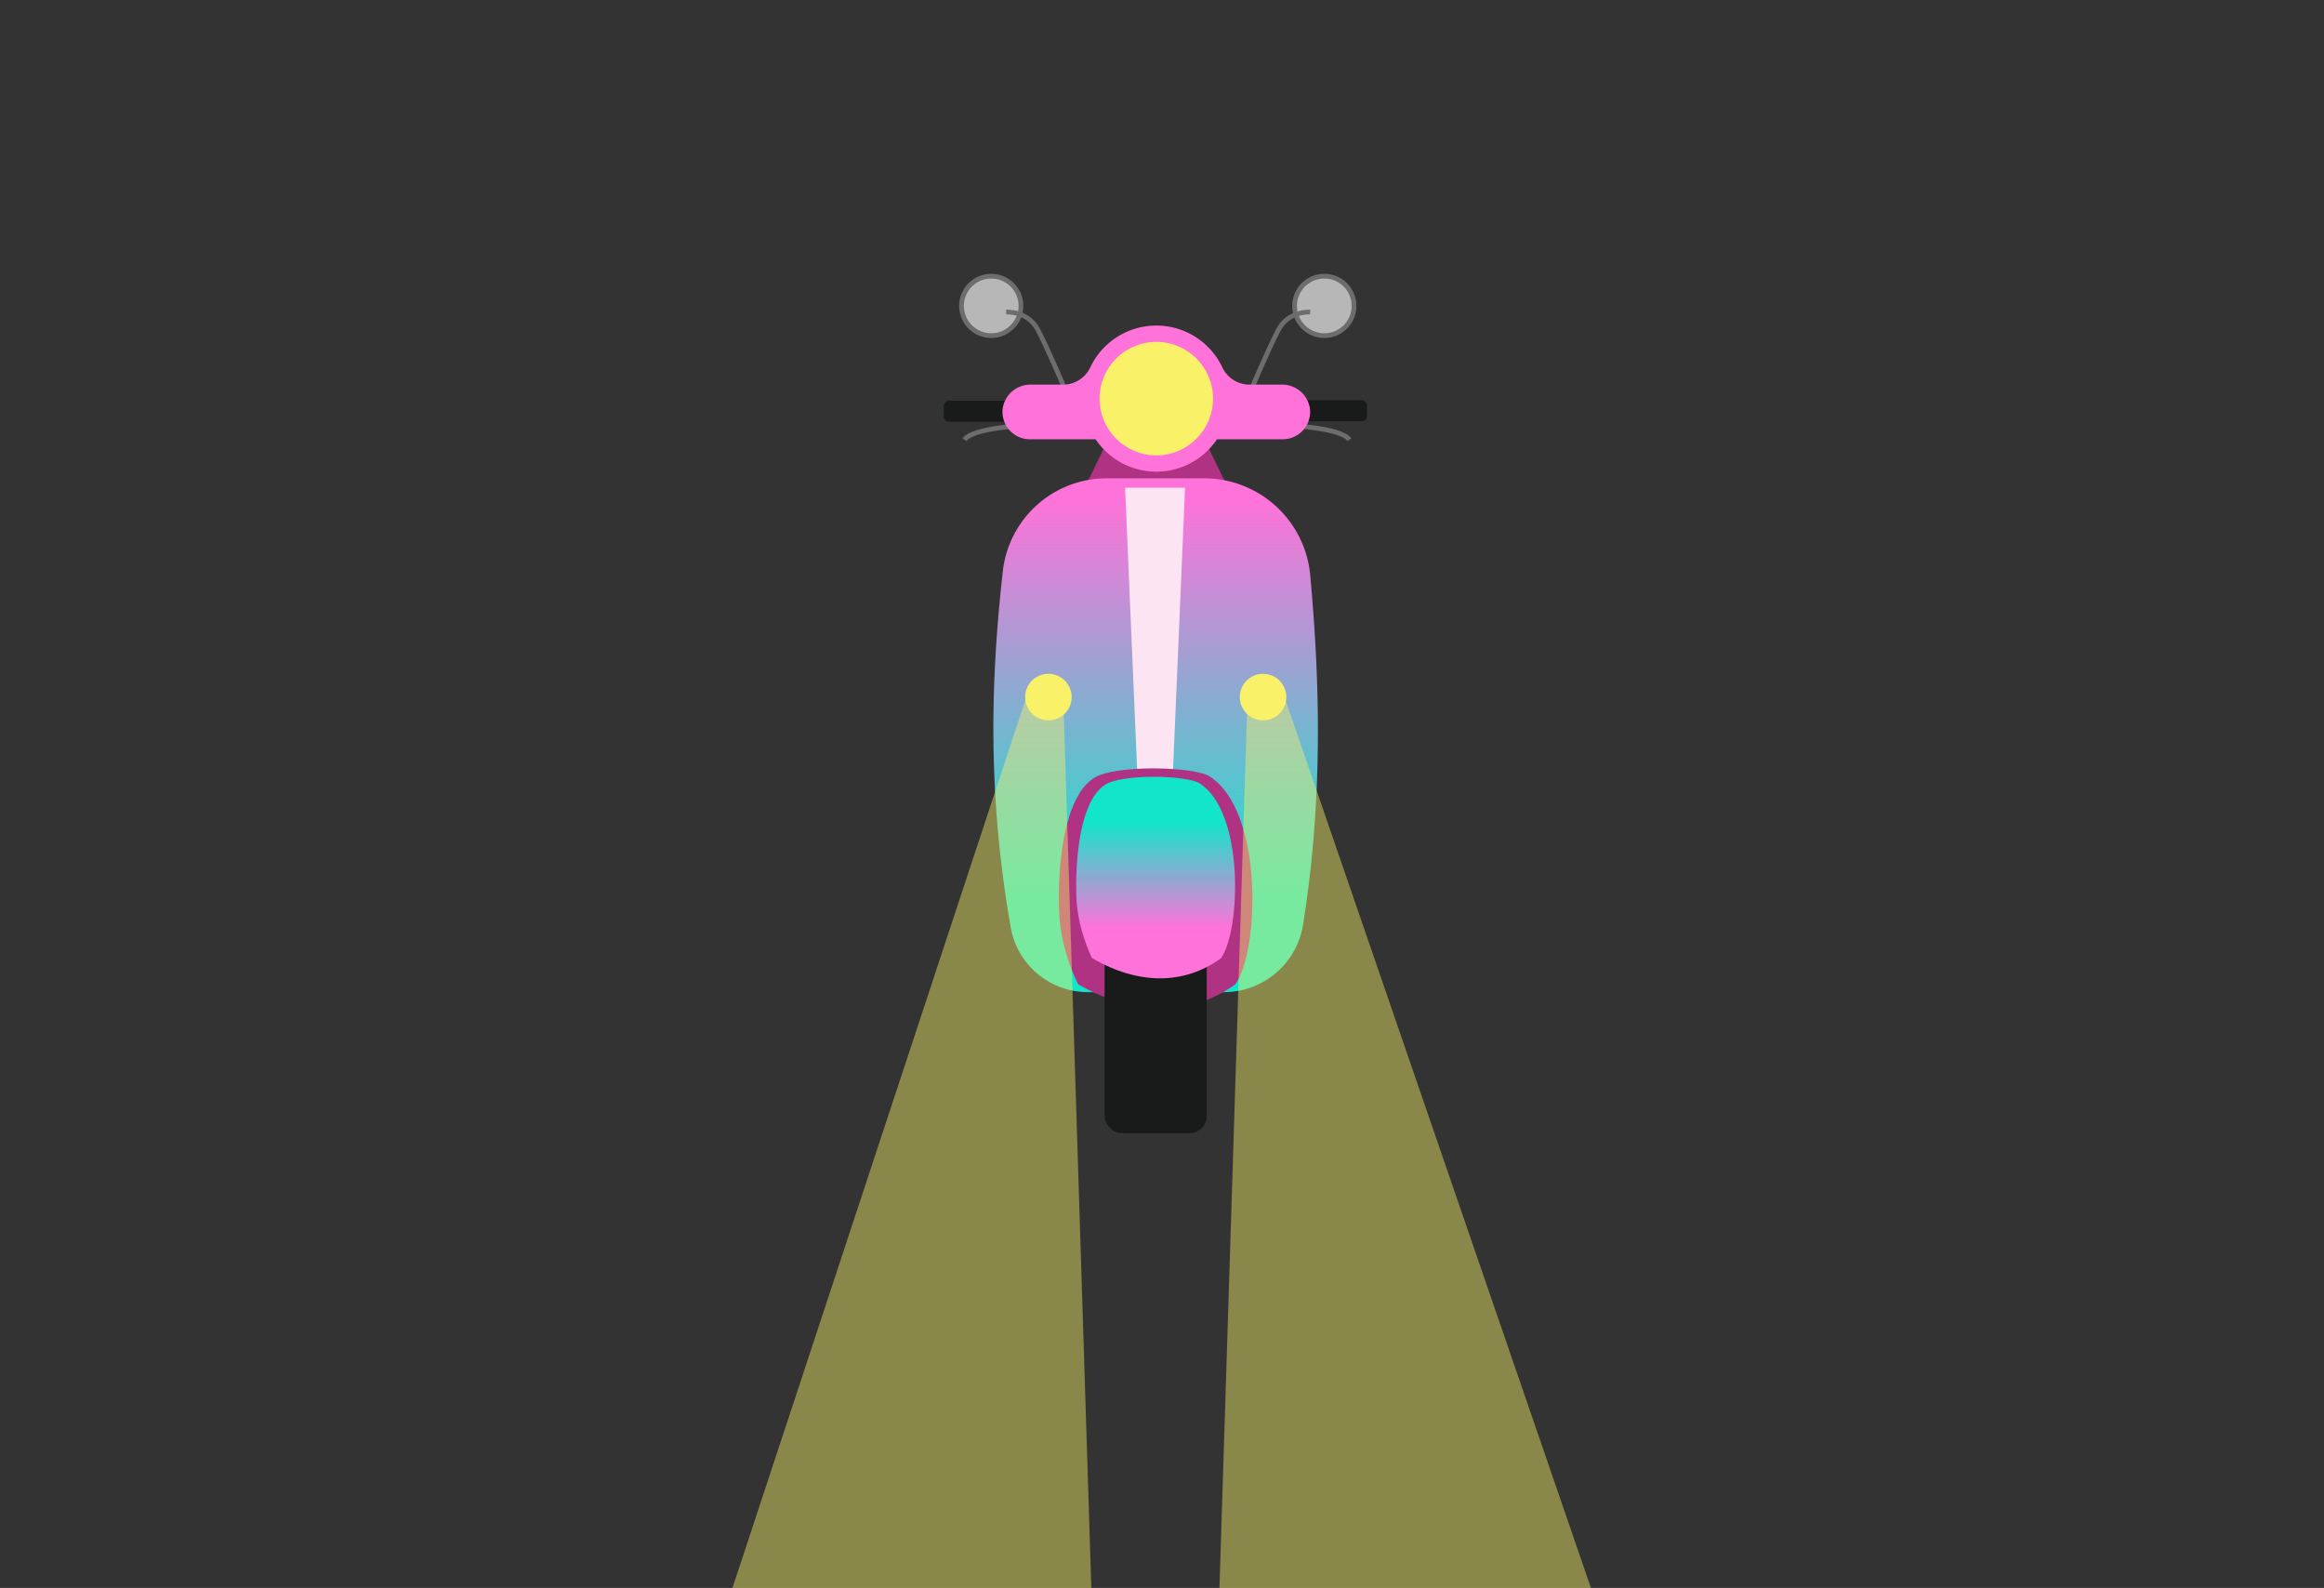 <svg xmlns="http://www.w3.org/2000/svg" xmlns:xlink="http://www.w3.org/1999/xlink" width="1010"
    height="690" viewBox="0 0 1010 690">
    <rect x="0" y="0" width="1010" height="690" fill="#333333" stroke="none"/>
    <defs>
        <clipPath id="s1a">
            <rect width="1010" height="690" transform="translate(-465 375)" fill="#fff"
                stroke="#707070" stroke-width="1" />
        </clipPath>
        <linearGradient id="s1b" x1="0.5" y1="0.819" x2="0.5" y2="0.039"
            gradientUnits="objectBoundingBox">
            <stop offset="0" stop-color="#13e5ca" />
            <stop offset="1" stop-color="#ff72d9" />
        </linearGradient>
        <linearGradient id="s1c" x1="0.5" y1="0.233" x2="0.5" y2="0.729" xlink:href="#s1b" />
        <linearGradient id="s1d" x1="0.5" y1="3.924" x2="0.5" y2="1.181" xlink:href="#s1b" />
    </defs>
    <g transform="translate(465 -375)" clip-path="url(#s1a)">
        <g transform="translate(-147 495)">
            <g transform="translate(-1420.682 -509)">
                <path d="M1664.009,573.945s21.478,1.027,25.152,6.114" fill="none" stroke="#6d6d6d"
                    stroke-miterlimit="10" stroke-width="2.056" />
                <path d="M1546.978,573.945s-21.478,1.027-25.152,6.114" fill="none" stroke="#6d6d6d"
                    stroke-miterlimit="10" stroke-width="2.056" />
                <path d="M1637.426,603.207h-64.436l10.28-21.191h43.876Z" fill="#af3382" />
                <rect width="37.102" height="9.167" rx="2.229"
                    transform="translate(1659.675 562.874)" fill="#191b1a" />
                <rect width="37.102" height="9.167" rx="2.229"
                    transform="translate(1512.859 563.118)" fill="#191b1a" />
                <path
                    d="M1634.56,820.112h-59.047a34.066,34.066,0,0,1-33.588-28.144c-9.554-54.9-9.207-103.18-3.432-154.632a45.447,45.447,0,0,1,45.1-40.5h42.32a46.323,46.323,0,0,1,46.168,41.961c5.013,54.186,4.755,103-3.119,152.142A34.793,34.793,0,0,1,1634.56,820.112Z"
                    fill="url(#s1b)" />
                <circle cx="10.107" cy="10.107" r="10.107" transform="translate(1548.203 681.792)"
                    fill="#f9f269" />
                <circle cx="10.107" cy="10.107" r="10.107" transform="translate(1641.506 681.792)"
                    fill="#f9f269" />
                <path d="M1611.542,745.336h-13.733l-6.168-144.385h26.068Z" fill="#fce4f2" />
                <path
                    d="M1562.892,782.448c-.375-18.624,2.291-47.165,15.257-55.433,9.075-5.786,43.059-4.953,49.961-.792,23.864,14.715,21.969,75.847,11.438,90.528-19.48,13.915-43.78,13.925-68.267,0C1571.281,816.751,1562.858,801.028,1562.892,782.448Z"
                    fill="#af3382" />
                <rect width="44.392" height="87.296" rx="7.5"
                    transform="translate(1582.724 794.105)" fill="#191b1a" />
                <path
                    d="M1570.417,776.545c-.307-15.638,1.881-39.6,12.526-46.542,7.45-4.858,35.348-4.159,41.015-.665,19.59,12.355,18.035,63.68,9.389,76.006-15.991,11.684-35.94,11.692-56.042,0C1577.305,805.344,1570.39,792.144,1570.417,776.545Z"
                    fill="url(#s1c)" />
                <circle cx="12.922" cy="12.922" r="12.922" transform="translate(1665.304 509)"
                    fill="#b7b7b7" stroke="#6d6d6d" stroke-miterlimit="10" stroke-width="2.056" />
                <circle cx="12.922" cy="12.922" r="12.922" transform="translate(1520.544 509)"
                    fill="#b7b7b7" stroke="#6d6d6d" stroke-miterlimit="10" stroke-width="2.056" />
                <path d="M1539.972,524.606s9.392-.708,13.822,7.8,11.372,24.961,11.372,24.961"
                    fill="none" stroke="#6d6d6d" stroke-miterlimit="10" stroke-width="2.056" />
                <path d="M1672.058,524.606s-9.392-.708-13.822,7.8-11.372,24.961-11.372,24.961"
                    fill="none" stroke="#6d6d6d" stroke-miterlimit="10" stroke-width="2.056" />
                <path
                    d="M1659.74,556.128h-13.947a13.08,13.08,0,0,1-11.862-7.431,31.738,31.738,0,0,0-57.445,0,13.08,13.08,0,0,1-11.862,7.431h-13.947a12.179,12.179,0,0,0-12.212,10.277,11.9,11.9,0,0,0,11.767,13.469h28.6a31.745,31.745,0,0,0,52.753,0h28.6a11.9,11.9,0,0,0,11.767-13.469A12.179,12.179,0,0,0,1659.74,556.128Z"
                    fill="url(#s1d)" />
                <circle cx="24.655" cy="24.655" r="24.655" transform="translate(1580.553 537.552)"
                    fill="#f9f269" />
            </g>
            <g transform="translate(-1420.682 -509)">
                <path d="M1548.6,692.226l16.293,3.493L1577,1080H1420.682Z" fill="#f9f269"
                    opacity="0.44" />
                <path d="M1661.014,692.226l-16.292,3.493L1632.618,1080h161.814Z" fill="#f9f269"
                    opacity="0.44" />
            </g>
        </g>
    </g>
</svg>